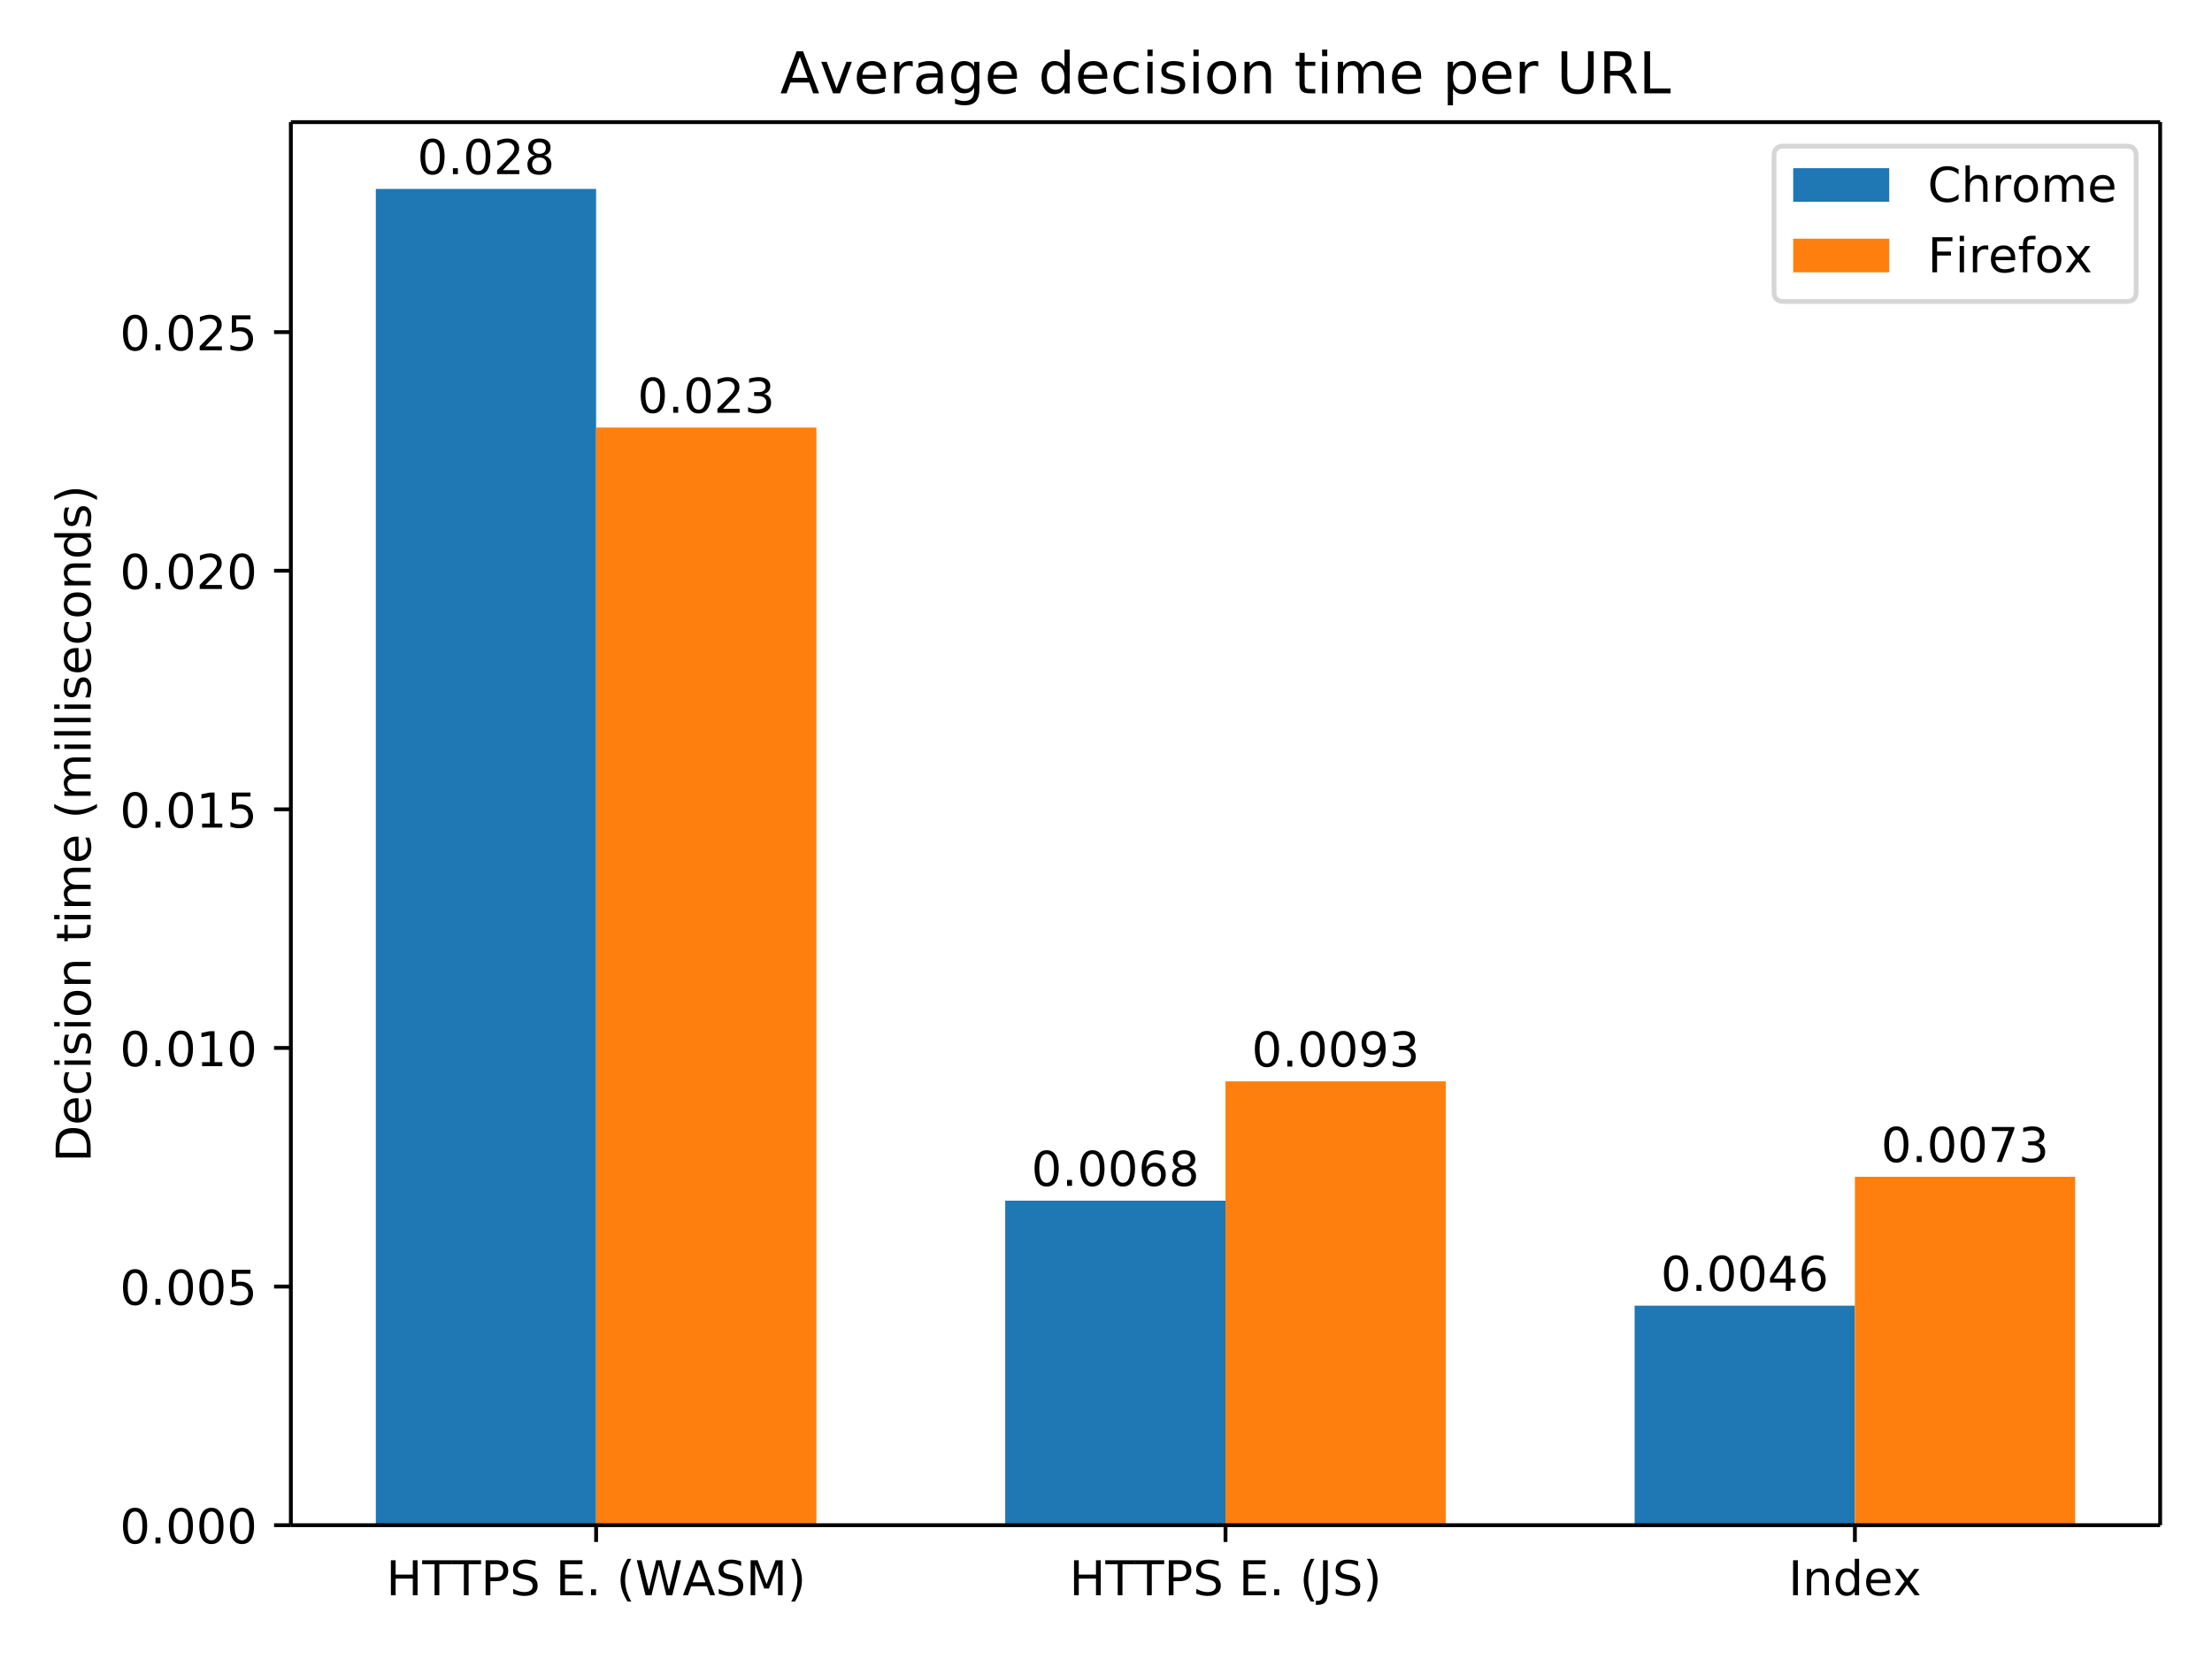 <svg height="460.8" viewBox="0 0 460.8 345.6" width="614.4" xmlns="http://www.w3.org/2000/svg" xmlns:xlink="http://www.w3.org/1999/xlink"><defs><style>*{stroke-linecap:butt;stroke-linejoin:round}</style></defs><g id="figure_1"><path d="M0 345.6h460.8V0H0z" fill="#fff" id="patch_1"/><g id="axes_1"><path d="M60.59 317.72H450V25.44H60.59z" fill="#fff" id="patch_2"/><path clip-path="url(#p9fd9a7c3c8)" d="M78.29 317.72h45.89V39.358H78.29z" fill="#1f77b4" id="patch_3"/><path clip-path="url(#p9fd9a7c3c8)" d="M209.405 317.72h45.89v-67.602h-45.89z" fill="#1f77b4" id="patch_4"/><path clip-path="url(#p9fd9a7c3c8)" d="M340.52 317.72h45.89v-45.73h-45.89z" fill="#1f77b4" id="patch_5"/><path clip-path="url(#p9fd9a7c3c8)" d="M124.18 317.72h45.89V89.066h-45.89z" fill="#ff7f0e" id="patch_6"/><path clip-path="url(#p9fd9a7c3c8)" d="M255.295 317.72h45.89v-92.456h-45.89z" fill="#ff7f0e" id="patch_7"/><path clip-path="url(#p9fd9a7c3c8)" d="M386.41 317.72h45.89v-72.573h-45.89z" fill="#ff7f0e" id="patch_8"/><g id="matplotlib.axis_1"><g id="xtick_1"><g id="line2d_1"><defs><path d="M0 0v3.5" id="me274be9a9c" stroke="#000" stroke-width=".8"/></defs><use x="124.181" xlink:href="#me274be9a9c" y="317.72" stroke="#000" stroke-width=".8"/></g><g id="text_1"><defs><path d="M9.813 72.906h9.859v-29.89h35.844v29.89h9.859V0h-9.86v34.719H19.673V0h-9.86z" id="DejaVuSans-72"/><path d="M-.297 72.906h61.672v-8.312H35.5V0h-9.906v64.594H-.296z" id="DejaVuSans-84"/><path d="M19.672 64.797v-27.39h12.406q6.89 0 10.64 3.562 3.766 3.562 3.766 10.156 0 6.547-3.765 10.11-3.75 3.562-10.64 3.562zm-9.86 8.11h22.266q12.266 0 18.531-5.548 6.282-5.546 6.282-16.234 0-10.797-6.282-16.313-6.265-5.515-18.53-5.515H19.671V0h-9.86z" id="DejaVuSans-80"/><path d="M53.516 70.516V60.89q-5.61 2.687-10.594 4-4.984 1.328-9.625 1.328-8.047 0-12.422-3.125t-4.375-8.89q0-4.845 2.906-7.313 2.907-2.453 11.016-3.97l5.953-1.218q11.031-2.11 16.281-7.406 5.25-5.297 5.25-14.172 0-10.61-7.11-16.078-7.093-5.469-20.812-5.469-5.172 0-11.015 1.172Q13.14.922 6.89 3.219v10.156q6-3.36 11.765-5.078 5.766-1.703 11.328-1.703 8.438 0 13.032 3.312 4.593 3.328 4.593 9.485 0 5.359-3.297 8.39-3.296 3.032-10.812 4.547L27.484 33.5q-11.03 2.188-15.968 6.875-4.922 4.688-4.922 13.047 0 9.672 6.812 15.234 6.813 5.563 18.766 5.563 5.14 0 10.453-.938 5.328-.922 10.89-2.765z" id="DejaVuSans-83"/><path d="M9.813 72.906h46.093v-8.312H19.672V43.016H54.39v-8.297H19.67V8.297h37.11V0H9.813z" id="DejaVuSans-69"/><path d="M10.688 12.406H21V0H10.687z" id="DejaVuSans-46"/><path d="M31 75.875q-6.531-11.219-9.719-22.219-3.172-10.984-3.172-22.265 0-11.266 3.203-22.328Q24.517-2 31-13.188h-7.813Q15.875-1.704 12.235 9.375q-3.64 11.078-3.64 22.016 0 10.89 3.61 21.922 3.624 11.046 10.983 22.562z" id="DejaVuSans-40"/><path d="M3.328 72.906h9.953L28.61 11.281l15.282 61.625h11.093l15.328-61.625 15.282 61.625H95.61L77.297 0H64.89L49.516 63.281 33.984 0H21.578z" id="DejaVuSans-87"/><path d="M34.188 63.188L20.797 26.906h26.812zm-5.579 9.718h11.188L67.578 0h-10.25l-6.64 18.703h-32.86L11.188 0H.78z" id="DejaVuSans-65"/><path d="M9.813 72.906h14.703l18.593-49.61 18.703 49.61h14.704V0H66.89v64.016l-18.797-50h-9.907l-18.796 50V0H9.813z" id="DejaVuSans-77"/><path d="M8.016 75.875h7.812q7.313-11.516 10.953-22.563 3.64-11.03 3.64-21.921 0-10.938-3.64-22.016-3.64-11.078-10.953-22.563H8.016Q14.5-2 17.703 9.063q3.203 11.063 3.203 22.329 0 11.28-3.203 22.265-3.203 11-9.687 22.219z" id="DejaVuSans-41"/></defs><g transform="matrix(.1 0 0 -.1 80.448 332.318)"><use xlink:href="#DejaVuSans-72"/><use x="75.195" xlink:href="#DejaVuSans-84"/><use x="136.264" xlink:href="#DejaVuSans-84"/><use x="197.348" xlink:href="#DejaVuSans-80"/><use x="257.65" xlink:href="#DejaVuSans-83"/><use x="321.127" xlink:href="#DejaVuSans-32"/><use x="352.914" xlink:href="#DejaVuSans-69"/><use x="416.098" xlink:href="#DejaVuSans-46"/><use x="447.885" xlink:href="#DejaVuSans-32"/><use x="479.672" xlink:href="#DejaVuSans-40"/><use x="518.686" xlink:href="#DejaVuSans-87"/><use x="617.484" xlink:href="#DejaVuSans-65"/><use x="685.893" xlink:href="#DejaVuSans-83"/><use x="749.369" xlink:href="#DejaVuSans-77"/><use x="835.648" xlink:href="#DejaVuSans-41"/></g></g></g><g id="xtick_2"><use x="255.295" xlink:href="#me274be9a9c" y="317.72" stroke="#000" stroke-width=".8" id="line2d_2"/><g id="text_2"><defs><path d="M9.813 72.906h9.859V5.078q0-13.187-5-19.14-5-5.954-16.094-5.954h-3.75v8.297h3.078q6.531 0 9.219 3.672Q9.813-4.39 9.813 5.078z" id="DejaVuSans-74"/></defs><g transform="matrix(.1 0 0 -.1 222.761 332.318)"><use xlink:href="#DejaVuSans-72"/><use x="75.195" xlink:href="#DejaVuSans-84"/><use x="136.264" xlink:href="#DejaVuSans-84"/><use x="197.348" xlink:href="#DejaVuSans-80"/><use x="257.65" xlink:href="#DejaVuSans-83"/><use x="321.127" xlink:href="#DejaVuSans-32"/><use x="352.914" xlink:href="#DejaVuSans-69"/><use x="416.098" xlink:href="#DejaVuSans-46"/><use x="447.885" xlink:href="#DejaVuSans-32"/><use x="479.672" xlink:href="#DejaVuSans-40"/><use x="518.686" xlink:href="#DejaVuSans-74"/><use x="548.178" xlink:href="#DejaVuSans-83"/><use x="611.654" xlink:href="#DejaVuSans-41"/></g></g></g><g id="xtick_3"><use x="386.409" xlink:href="#me274be9a9c" y="317.72" stroke="#000" stroke-width=".8" id="line2d_3"/><g id="text_3"><defs><path d="M9.813 72.906h9.859V0h-9.86z" id="DejaVuSans-73"/><path d="M54.89 33.016V0h-8.984v32.719q0 7.765-3.031 11.61-3.031 3.858-9.078 3.858-7.281 0-11.484-4.64-4.204-4.625-4.204-12.64V0H9.08v54.688h9.03v-8.5q3.235 4.937 7.594 7.374Q30.078 56 35.797 56q9.422 0 14.25-5.828 4.844-5.828 4.844-17.156z" id="DejaVuSans-110"/><path d="M45.406 46.39v29.594h8.985V0h-8.985v8.203Q42.578 3.328 38.25.953q-4.313-2.375-10.375-2.375-9.906 0-16.14 7.906-6.22 7.922-6.22 20.813 0 12.89 6.22 20.797Q17.968 56 27.874 56q6.063 0 10.375-2.375 4.328-2.36 7.156-7.234zm-30.61-19.093q0-9.906 4.079-15.547 4.078-5.64 11.203-5.64 7.125 0 11.219 5.64 4.11 5.64 4.11 15.547 0 9.906-4.11 15.547-4.094 5.64-11.219 5.64-7.125 0-11.203-5.64-4.078-5.64-4.078-15.547z" id="DejaVuSans-100"/><path d="M56.203 29.594v-4.39H14.891q.593-9.282 5.593-14.142 5-4.859 13.938-4.859 5.172 0 10.031 1.266 4.86 1.265 9.656 3.812v-8.5Q49.266.734 44.187-.344 39.11-1.422 33.892-1.422q-13.094 0-20.735 7.61-7.64 7.625-7.64 20.625 0 13.421 7.25 21.296Q20.016 56 32.328 56q11.031 0 17.453-7.11 6.422-7.093 6.422-19.296zm-8.984 2.64q-.094 7.36-4.125 11.75-4.032 4.407-10.672 4.407-7.516 0-12.031-4.25-4.516-4.25-5.203-11.97z" id="DejaVuSans-101"/><path d="M54.89 54.688l-19.78-26.61L55.905 0H45.313L29.39 21.484 13.484 0H2.875l21.25 28.61L4.687 54.687h10.594l14.5-19.485 14.5 19.484z" id="DejaVuSans-120"/></defs><g transform="matrix(.1 0 0 -.1 372.556 332.318)"><use xlink:href="#DejaVuSans-73"/><use x="29.492" xlink:href="#DejaVuSans-110"/><use x="92.871" xlink:href="#DejaVuSans-100"/><use x="156.348" xlink:href="#DejaVuSans-101"/><use x="217.855" xlink:href="#DejaVuSans-120"/></g></g></g></g><g id="matplotlib.axis_2"><g id="ytick_1"><g id="line2d_4"><defs><path d="M0 0h-3.5" id="mf923650148" stroke="#000" stroke-width=".8"/></defs><use x="60.59" xlink:href="#mf923650148" y="317.72" stroke="#000" stroke-width=".8"/></g><g id="text_4"><defs><path d="M31.781 66.406q-7.61 0-11.453-7.5Q16.5 51.422 16.5 36.375q0-14.984 3.828-22.484 3.844-7.5 11.453-7.5 7.672 0 11.5 7.5 3.844 7.5 3.844 22.484 0 15.047-3.844 22.531-3.828 7.5-11.5 7.5zm0 7.813q12.266 0 18.735-9.703 6.468-9.688 6.468-28.141 0-18.406-6.468-28.11-6.47-9.687-18.735-9.687-12.25 0-18.718 9.688-6.47 9.703-6.47 28.109 0 18.453 6.47 28.14Q19.53 74.22 31.78 74.22z" id="DejaVuSans-48"/></defs><g transform="matrix(.1 0 0 -.1 24.962 321.52)"><use xlink:href="#DejaVuSans-48"/><use x="63.623" xlink:href="#DejaVuSans-46"/><use x="95.41" xlink:href="#DejaVuSans-48"/><use x="159.033" xlink:href="#DejaVuSans-48"/><use x="222.656" xlink:href="#DejaVuSans-48"/></g></g></g><g id="ytick_2"><use x="60.59" xlink:href="#mf923650148" y="268.013" stroke="#000" stroke-width=".8" id="line2d_5"/><g id="text_5"><defs><path d="M10.797 72.906h38.719v-8.312H19.828v-17.86q2.14.735 4.281 1.094 2.157.36 4.313.36 12.203 0 19.328-6.688 7.14-6.688 7.14-18.11 0-11.765-7.328-18.296-7.328-6.516-20.656-6.516-4.593 0-9.36.781-4.75.782-9.827 2.344v9.922q4.39-2.39 9.078-3.563 4.687-1.171 9.906-1.171 8.453 0 13.375 4.437 4.938 4.438 4.938 12.063 0 7.609-4.938 12.047-4.922 4.453-13.375 4.453-3.953 0-7.89-.875-3.922-.875-8.016-2.735z" id="DejaVuSans-53"/></defs><g transform="matrix(.1 0 0 -.1 24.962 271.812)"><use xlink:href="#DejaVuSans-48"/><use x="63.623" xlink:href="#DejaVuSans-46"/><use x="95.41" xlink:href="#DejaVuSans-48"/><use x="159.033" xlink:href="#DejaVuSans-48"/><use x="222.656" xlink:href="#DejaVuSans-53"/></g></g></g><g id="ytick_3"><use x="60.59" xlink:href="#mf923650148" y="218.305" stroke="#000" stroke-width=".8" id="line2d_6"/><g id="text_6"><defs><path d="M12.406 8.297h16.11v55.625l-17.532-3.516v8.985l17.438 3.515h9.86V8.296H54.39V0H12.406z" id="DejaVuSans-49"/></defs><g transform="matrix(.1 0 0 -.1 24.962 222.104)"><use xlink:href="#DejaVuSans-48"/><use x="63.623" xlink:href="#DejaVuSans-46"/><use x="95.41" xlink:href="#DejaVuSans-48"/><use x="159.033" xlink:href="#DejaVuSans-49"/><use x="222.656" xlink:href="#DejaVuSans-48"/></g></g></g><g id="ytick_4"><use x="60.59" xlink:href="#mf923650148" y="168.598" stroke="#000" stroke-width=".8" id="line2d_7"/><g transform="matrix(.1 0 0 -.1 24.962 172.397)" id="text_7"><use xlink:href="#DejaVuSans-48"/><use x="63.623" xlink:href="#DejaVuSans-46"/><use x="95.41" xlink:href="#DejaVuSans-48"/><use x="159.033" xlink:href="#DejaVuSans-49"/><use x="222.656" xlink:href="#DejaVuSans-53"/></g></g><g id="ytick_5"><use x="60.59" xlink:href="#mf923650148" y="118.89" stroke="#000" stroke-width=".8" id="line2d_8"/><g id="text_8"><defs><path d="M19.188 8.297h34.421V0H7.33v8.297q5.609 5.812 15.296 15.594 9.703 9.797 12.188 12.64 4.734 5.313 6.609 9 1.89 3.688 1.89 7.25 0 5.813-4.078 9.469-4.078 3.672-10.625 3.672-4.64 0-9.797-1.61-5.14-1.609-11-4.89v9.969Q13.767 71.78 18.938 73q5.188 1.219 9.485 1.219 11.328 0 18.062-5.672 6.735-5.656 6.735-15.125 0-4.5-1.688-8.531-1.672-4.016-6.125-9.485-1.218-1.422-7.765-8.187-6.532-6.766-18.453-18.922z" id="DejaVuSans-50"/></defs><g transform="matrix(.1 0 0 -.1 24.962 122.69)"><use xlink:href="#DejaVuSans-48"/><use x="63.623" xlink:href="#DejaVuSans-46"/><use x="95.41" xlink:href="#DejaVuSans-48"/><use x="159.033" xlink:href="#DejaVuSans-50"/><use x="222.656" xlink:href="#DejaVuSans-48"/></g></g></g><g id="ytick_6"><use x="60.59" xlink:href="#mf923650148" y="69.183" stroke="#000" stroke-width=".8" id="line2d_9"/><g transform="matrix(.1 0 0 -.1 24.962 72.982)" id="text_9"><use xlink:href="#DejaVuSans-48"/><use x="63.623" xlink:href="#DejaVuSans-46"/><use x="95.41" xlink:href="#DejaVuSans-48"/><use x="159.033" xlink:href="#DejaVuSans-50"/><use x="222.656" xlink:href="#DejaVuSans-53"/></g></g><g id="text_10"><defs><path d="M19.672 64.797V8.109h11.922q15.093 0 22.093 6.829 7 6.843 7 21.593 0 14.64-7 21.453-7 6.813-22.093 6.813zm-9.86 8.11h20.266q21.188 0 31.094-8.813 9.922-8.813 9.922-27.563 0-18.86-9.969-27.703Q51.172 0 30.078 0H9.813z" id="DejaVuSans-68"/><path d="M48.781 52.594v-8.407q-3.812 2.11-7.64 3.157-3.828 1.047-7.735 1.047-8.75 0-13.593-5.547-4.829-5.532-4.829-15.547 0-10.016 4.829-15.563 4.843-5.53 13.593-5.53 3.907 0 7.735 1.046 3.828 1.047 7.64 3.156V2.094Q45.016.344 40.984-.531q-4.015-.89-8.562-.89-12.36 0-19.64 7.765-7.266 7.765-7.266 20.953 0 13.375 7.343 21.031Q20.22 56 33.016 56q4.14 0 8.093-.86 3.953-.843 7.672-2.546z" id="DejaVuSans-99"/><path d="M9.422 54.688h8.984V0H9.422zm0 21.296h8.984v-11.39H9.422z" id="DejaVuSans-105"/><path d="M44.281 53.078v-8.5q-3.797 1.953-7.906 2.922-4.094.984-8.5.984-6.688 0-10.031-2.047-3.344-2.046-3.344-6.156 0-3.125 2.39-4.906 2.391-1.781 9.626-3.39l3.078-.688q9.562-2.047 13.593-5.781 4.032-3.735 4.032-10.422 0-7.625-6.032-12.078-6.03-4.438-16.578-4.438-4.39 0-9.156.86Q10.688.296 5.422 2v9.281q4.984-2.594 9.812-3.89 4.829-1.282 9.579-1.282 6.343 0 9.75 2.172 3.421 2.172 3.421 6.125 0 3.656-2.468 5.61-2.453 1.953-10.813 3.765l-3.125.735q-8.344 1.75-12.062 5.39-3.704 3.64-3.704 9.985 0 7.718 5.47 11.906Q16.75 56 26.811 56q4.97 0 9.36-.734 4.406-.72 8.11-2.188z" id="DejaVuSans-115"/><path d="M30.61 48.39q-7.22 0-11.422-5.64-4.204-5.64-4.204-15.453 0-9.813 4.172-15.453 4.188-5.64 11.453-5.64 7.188 0 11.375 5.655 4.203 5.672 4.203 15.438 0 9.719-4.203 15.406-4.187 5.688-11.375 5.688zm0 7.61q11.718 0 18.406-7.625 6.703-7.61 6.703-21.078 0-13.422-6.703-21.078-6.688-7.64-18.407-7.64-11.765 0-18.437 7.64-6.656 7.656-6.656 21.078 0 13.469 6.656 21.078Q18.844 56 30.609 56z" id="DejaVuSans-111"/><path d="M18.313 70.219V54.688h18.5v-6.985h-18.5V18.016q0-6.688 1.828-8.594 1.828-1.906 7.453-1.906h9.218V0h-9.218q-10.407 0-14.36 3.875-3.953 3.89-3.953 14.14v29.688H2.687v6.984h6.594V70.22z" id="DejaVuSans-116"/><path d="M52 44.188q3.375 6.062 8.063 8.937Q64.75 56 71.093 56q8.548 0 13.188-5.984 4.64-5.97 4.64-17V0h-9.03v32.719q0 7.86-2.797 11.656-2.781 3.813-8.485 3.813-6.984 0-11.046-4.641-4.047-4.625-4.047-12.64V0h-9.032v32.719q0 7.906-2.78 11.687-2.782 3.782-8.595 3.782-6.89 0-10.953-4.657-4.047-4.656-4.047-12.625V0H9.08v54.688h9.03v-8.5q3.078 5.03 7.375 7.421Q29.781 56 35.687 56q5.97 0 10.141-3.031Q50 49.953 52 44.187z" id="DejaVuSans-109"/><path d="M9.422 75.984h8.984V0H9.422z" id="DejaVuSans-108"/></defs><g transform="matrix(0 -.1 -.1 0 18.882 242.107)"><use xlink:href="#DejaVuSans-68"/><use x="77.002" xlink:href="#DejaVuSans-101"/><use x="138.525" xlink:href="#DejaVuSans-99"/><use x="193.506" xlink:href="#DejaVuSans-105"/><use x="221.289" xlink:href="#DejaVuSans-115"/><use x="273.389" xlink:href="#DejaVuSans-105"/><use x="301.172" xlink:href="#DejaVuSans-111"/><use x="362.354" xlink:href="#DejaVuSans-110"/><use x="425.732" xlink:href="#DejaVuSans-32"/><use x="457.52" xlink:href="#DejaVuSans-116"/><use x="496.729" xlink:href="#DejaVuSans-105"/><use x="524.512" xlink:href="#DejaVuSans-109"/><use x="621.924" xlink:href="#DejaVuSans-101"/><use x="683.447" xlink:href="#DejaVuSans-32"/><use x="715.234" xlink:href="#DejaVuSans-40"/><use x="754.248" xlink:href="#DejaVuSans-109"/><use x="851.66" xlink:href="#DejaVuSans-105"/><use x="879.443" xlink:href="#DejaVuSans-108"/><use x="907.227" xlink:href="#DejaVuSans-108"/><use x="935.01" xlink:href="#DejaVuSans-105"/><use x="962.793" xlink:href="#DejaVuSans-115"/><use x="1014.893" xlink:href="#DejaVuSans-101"/><use x="1076.416" xlink:href="#DejaVuSans-99"/><use x="1131.396" xlink:href="#DejaVuSans-111"/><use x="1192.578" xlink:href="#DejaVuSans-110"/><use x="1255.957" xlink:href="#DejaVuSans-100"/><use x="1319.434" xlink:href="#DejaVuSans-115"/><use x="1371.533" xlink:href="#DejaVuSans-41"/></g></g></g><path d="M60.59 317.72V25.44" fill="none" stroke="#000" stroke-linecap="square" stroke-width=".8" id="patch_9"/><path d="M450 317.72V25.44" fill="none" stroke="#000" stroke-linecap="square" stroke-width=".8" id="patch_10"/><path d="M60.59 317.72H450" fill="none" stroke="#000" stroke-linecap="square" stroke-width=".8" id="patch_11"/><path d="M60.59 25.44H450" fill="none" stroke="#000" stroke-linecap="square" stroke-width=".8" id="patch_12"/><g id="text_11"><defs><path d="M31.781 34.625q-7.031 0-11.062-3.766-4.016-3.765-4.016-10.343 0-6.594 4.016-10.36Q24.75 6.391 31.78 6.391q7.032 0 11.078 3.78 4.063 3.798 4.063 10.345 0 6.578-4.031 10.343-4.016 3.766-11.11 3.766zm-9.86 4.188q-6.343 1.562-9.89 5.906Q8.5 49.079 8.5 55.329q0 8.733 6.219 13.812 6.234 5.078 17.062 5.078 10.89 0 17.094-5.078 6.203-5.079 6.203-13.813 0-6.25-3.547-10.61-3.531-4.343-9.828-5.906 7.125-1.656 11.094-6.5 3.984-4.828 3.984-11.796 0-10.61-6.468-16.282-6.47-5.656-18.532-5.656-12.047 0-18.531 5.656-6.469 5.672-6.469 16.282 0 6.968 4 11.797 4.016 4.843 11.14 6.5zM18.314 54.39q0-5.657 3.53-8.828 3.548-3.172 9.938-3.172 6.36 0 9.938 3.172 3.593 3.171 3.593 8.828 0 5.672-3.593 8.843-3.578 3.172-9.938 3.172-6.39 0-9.937-3.172-3.532-3.172-3.532-8.843z" id="DejaVuSans-56"/></defs><g transform="matrix(.1 0 0 -.1 86.921 36.278)"><use xlink:href="#DejaVuSans-48"/><use x="63.623" xlink:href="#DejaVuSans-46"/><use x="95.41" xlink:href="#DejaVuSans-48"/><use x="159.033" xlink:href="#DejaVuSans-50"/><use x="222.656" xlink:href="#DejaVuSans-56"/></g></g><g id="text_12"><defs><path d="M33.016 40.375q-6.641 0-10.532-4.547-3.875-4.531-3.875-12.437 0-7.86 3.875-12.438 3.891-4.562 10.532-4.562 6.64 0 10.515 4.562 3.875 4.578 3.875 12.438 0 7.906-3.875 12.437-3.875 4.547-10.515 4.547zm19.578 30.922v-8.984q-3.719 1.75-7.5 2.671-3.782.938-7.5.938-9.766 0-14.922-6.594-5.14-6.594-5.875-19.922 2.875 4.25 7.219 6.516 4.359 2.266 9.578 2.266 10.984 0 17.36-6.672 6.374-6.657 6.374-18.125 0-11.235-6.64-18.032-6.641-6.78-17.672-6.78-12.657 0-19.344 9.687-6.688 9.703-6.688 28.109 0 17.281 8.204 27.563 8.203 10.28 22.015 10.28 3.719 0 7.5-.734t7.89-2.187z" id="DejaVuSans-54"/></defs><g transform="matrix(.1 0 0 -.1 214.855 247.038)"><use xlink:href="#DejaVuSans-48"/><use x="63.623" xlink:href="#DejaVuSans-46"/><use x="95.41" xlink:href="#DejaVuSans-48"/><use x="159.033" xlink:href="#DejaVuSans-48"/><use x="222.656" xlink:href="#DejaVuSans-54"/><use x="286.279" xlink:href="#DejaVuSans-56"/></g></g><g id="text_13"><defs><path d="M37.797 64.313L12.89 25.39h24.906zm-2.594 8.593H47.61V25.391h10.407v-8.203H47.609V0h-9.812v17.188H4.89v9.515z" id="DejaVuSans-52"/></defs><g transform="matrix(.1 0 0 -.1 345.97 268.91)"><use xlink:href="#DejaVuSans-48"/><use x="63.623" xlink:href="#DejaVuSans-46"/><use x="95.41" xlink:href="#DejaVuSans-48"/><use x="159.033" xlink:href="#DejaVuSans-48"/><use x="222.656" xlink:href="#DejaVuSans-52"/><use x="286.279" xlink:href="#DejaVuSans-54"/></g></g><g id="text_14"><defs><path d="M40.578 39.313Q47.656 37.797 51.625 33q3.984-4.781 3.984-11.813 0-10.78-7.422-16.703-7.421-5.906-21.093-5.906-4.578 0-9.438.906-4.86.907-10.031 2.72v9.515q4.094-2.39 8.969-3.61 4.89-1.218 10.218-1.218 9.266 0 14.125 3.656 4.86 3.656 4.86 10.64 0 6.454-4.516 10.079-4.515 3.64-12.562 3.64h-8.5v8.11h8.89q7.266 0 11.125 2.906 3.86 2.906 3.86 8.375 0 5.61-3.985 8.61-3.968 3.015-11.39 3.015-4.063 0-8.703-.89-4.641-.876-10.203-2.72v8.782q5.624 1.562 10.53 2.344 4.907.78 9.25.78 11.235 0 17.766-5.109 6.547-5.093 6.547-13.78 0-6.063-3.468-10.235-3.47-4.172-9.86-5.782z" id="DejaVuSans-51"/></defs><g transform="matrix(.1 0 0 -.1 132.811 85.986)"><use xlink:href="#DejaVuSans-48"/><use x="63.623" xlink:href="#DejaVuSans-46"/><use x="95.41" xlink:href="#DejaVuSans-48"/><use x="159.033" xlink:href="#DejaVuSans-50"/><use x="222.656" xlink:href="#DejaVuSans-51"/></g></g><g id="text_15"><defs><path d="M10.984 1.516V10.5q3.72-1.766 7.516-2.688 3.813-.921 7.484-.921 9.766 0 14.907 6.562 5.156 6.563 5.89 19.953-2.828-4.203-7.187-6.453-4.344-2.25-9.61-2.25-10.937 0-17.312 6.61-6.375 6.625-6.375 18.109 0 11.219 6.64 18 6.641 6.797 17.672 6.797 12.657 0 19.313-9.703 6.672-9.688 6.672-28.141 0-17.234-8.188-27.516Q40.234-1.42 26.422-1.42q-3.719 0-7.531.734-3.797.734-7.907 2.203zM30.61 32.422q6.641 0 10.516 4.531 3.89 4.547 3.89 12.469 0 7.86-3.89 12.422-3.875 4.562-10.516 4.562-6.64 0-10.515-4.562-3.875-4.563-3.875-12.422 0-7.922 3.875-12.469 3.875-4.531 10.515-4.531z" id="DejaVuSans-57"/></defs><g transform="matrix(.1 0 0 -.1 260.745 222.184)"><use xlink:href="#DejaVuSans-48"/><use x="63.623" xlink:href="#DejaVuSans-46"/><use x="95.41" xlink:href="#DejaVuSans-48"/><use x="159.033" xlink:href="#DejaVuSans-48"/><use x="222.656" xlink:href="#DejaVuSans-57"/><use x="286.279" xlink:href="#DejaVuSans-51"/></g></g><g id="text_16"><defs><path d="M8.203 72.906h46.875v-4.203L28.61 0H18.312L43.22 64.594H8.203z" id="DejaVuSans-55"/></defs><g transform="matrix(.1 0 0 -.1 391.86 242.067)"><use xlink:href="#DejaVuSans-48"/><use x="63.623" xlink:href="#DejaVuSans-46"/><use x="95.41" xlink:href="#DejaVuSans-48"/><use x="159.033" xlink:href="#DejaVuSans-48"/><use x="222.656" xlink:href="#DejaVuSans-55"/><use x="286.279" xlink:href="#DejaVuSans-51"/></g></g><g id="text_17"><defs><path d="M2.984 54.688H12.5L29.594 8.797l17.093 45.89h9.516L35.687 0H23.485z" id="DejaVuSans-118"/><path d="M41.11 46.297q-1.516.875-3.297 1.281Q36.03 48 33.89 48q-7.625 0-11.703-4.953-4.079-4.953-4.079-14.234V0H9.08v54.688h9.03v-8.5q2.844 4.984 7.375 7.39Q30.031 56 36.531 56q.922 0 2.047-.125 1.125-.11 2.484-.36z" id="DejaVuSans-114"/><path d="M34.281 27.484q-10.89 0-15.093-2.484-4.204-2.484-4.204-8.5 0-4.781 3.157-7.594 3.156-2.797 8.562-2.797 7.485 0 12 5.297 4.516 5.297 4.516 14.078v2zm17.922 3.72V0H43.22v8.297Q40.14 3.328 35.547.953q-4.594-2.375-11.234-2.375-8.391 0-13.36 4.719Q6 8.016 6 15.922q0 9.219 6.172 13.906 6.187 4.688 18.437 4.688h12.61v.89q0 6.203-4.078 9.594-4.078 3.39-11.453 3.39-4.688 0-9.141-1.124-4.438-1.125-8.531-3.375v8.312q4.921 1.906 9.562 2.844 4.64.953 9.031.953 11.875 0 17.735-6.156 5.86-6.14 5.86-18.64z" id="DejaVuSans-97"/><path d="M45.406 27.984q0 9.766-4.031 15.125-4.016 5.375-11.297 5.375-7.219 0-11.25-5.375-4.031-5.359-4.031-15.125 0-9.718 4.031-15.093t11.25-5.375q7.281 0 11.297 5.375 4.031 5.375 4.031 15.093zm8.985-21.203q0-13.953-6.203-20.765Q42-20.797 29.203-20.797q-4.734 0-8.937.703-4.203.703-8.157 2.172v8.735q3.954-2.141 7.813-3.157 3.86-1.031 7.86-1.031 8.843 0 13.234 4.61 4.39 4.609 4.39 13.937v4.453q-2.781-4.844-7.125-7.234Q33.938 0 27.875 0 17.828 0 11.672 7.656q-6.156 7.672-6.156 20.328 0 12.688 6.156 20.344Q17.828 56 27.875 56q6.063 0 10.406-2.39 4.344-2.391 7.125-7.22v8.297h8.985z" id="DejaVuSans-103"/><path d="M18.11 8.203v-29H9.077v75.484h9.031v-8.296q2.844 4.875 7.157 7.234Q29.594 56 35.594 56q9.968 0 16.187-7.906 6.235-7.907 6.235-20.797T51.78 6.484q-6.218-7.906-16.187-7.906-6 0-10.328 2.375-4.313 2.375-7.157 7.25zm30.578 19.094q0 9.906-4.079 15.547-4.078 5.64-11.203 5.64-7.14 0-11.218-5.64-4.079-5.64-4.079-15.547 0-9.906 4.078-15.547 4.079-5.64 11.22-5.64 7.124 0 11.202 5.64t4.078 15.547z" id="DejaVuSans-112"/><path d="M8.688 72.906h9.921V28.61q0-11.718 4.235-16.875 4.25-5.14 13.781-5.14 9.469 0 13.719 5.14 4.25 5.157 4.25 16.875v44.297H64.5V27.391q0-14.25-7.063-21.532-7.046-7.28-20.812-7.28-13.828 0-20.89 7.28-7.047 7.282-7.047 21.532z" id="DejaVuSans-85"/><path d="M44.39 34.188q3.172-1.079 6.172-4.594 3-3.516 6.032-9.672L66.609 0H56l-9.313 18.703q-3.624 7.328-7.015 9.719-3.39 2.39-9.25 2.39h-10.75V0h-9.86v72.906h22.266q12.5 0 18.656-5.234 6.157-5.219 6.157-15.766 0-6.89-3.203-11.437-3.204-4.532-9.297-6.282zM19.673 64.797V38.922h12.406q7.125 0 10.766 3.297 3.64 3.297 3.64 9.687 0 6.39-3.64 9.64-3.64 3.25-10.766 3.25z" id="DejaVuSans-82"/><path d="M9.813 72.906h9.859V8.296h35.5V0H9.812z" id="DejaVuSans-76"/></defs><g transform="matrix(.12 0 0 -.12 162.52 19.44)"><use xlink:href="#DejaVuSans-65"/><use x="68.33" xlink:href="#DejaVuSans-118"/><use x="127.51" xlink:href="#DejaVuSans-101"/><use x="189.033" xlink:href="#DejaVuSans-114"/><use x="230.146" xlink:href="#DejaVuSans-97"/><use x="291.426" xlink:href="#DejaVuSans-103"/><use x="354.902" xlink:href="#DejaVuSans-101"/><use x="416.426" xlink:href="#DejaVuSans-32"/><use x="448.213" xlink:href="#DejaVuSans-100"/><use x="511.689" xlink:href="#DejaVuSans-101"/><use x="573.213" xlink:href="#DejaVuSans-99"/><use x="628.193" xlink:href="#DejaVuSans-105"/><use x="655.977" xlink:href="#DejaVuSans-115"/><use x="708.076" xlink:href="#DejaVuSans-105"/><use x="735.859" xlink:href="#DejaVuSans-111"/><use x="797.041" xlink:href="#DejaVuSans-110"/><use x="860.42" xlink:href="#DejaVuSans-32"/><use x="892.207" xlink:href="#DejaVuSans-116"/><use x="931.416" xlink:href="#DejaVuSans-105"/><use x="959.199" xlink:href="#DejaVuSans-109"/><use x="1056.611" xlink:href="#DejaVuSans-101"/><use x="1118.135" xlink:href="#DejaVuSans-32"/><use x="1149.922" xlink:href="#DejaVuSans-112"/><use x="1213.398" xlink:href="#DejaVuSans-101"/><use x="1274.922" xlink:href="#DejaVuSans-114"/><use x="1316.035" xlink:href="#DejaVuSans-32"/><use x="1347.822" xlink:href="#DejaVuSans-85"/><use x="1421.016" xlink:href="#DejaVuSans-82"/><use x="1490.498" xlink:href="#DejaVuSans-76"/></g></g><g id="legend_1"><path d="M371.56 62.796H443q2 0 2-2V32.44q0-2-2-2h-71.44q-2 0-2 2v28.356q0 2 2 2z" fill="#fff" opacity=".8" stroke="#ccc" id="patch_13"/><path d="M373.56 42.038h20v-7h-20z" fill="#1f77b4" id="patch_14"/><g id="text_18"><defs><path d="M64.406 67.281v-10.39q-4.984 4.64-10.625 6.922-5.64 2.296-11.984 2.296-12.5 0-19.14-7.64-6.641-7.64-6.641-22.094 0-14.406 6.64-22.047 6.64-7.64 19.14-7.64 6.345 0 11.985 2.296 5.64 2.297 10.625 6.938V5.609Q59.234 2.094 53.437.33q-5.78-1.75-12.218-1.75-16.563 0-26.094 10.124-9.516 10.14-9.516 27.672 0 17.578 9.516 27.703 9.531 10.14 26.094 10.14 6.531 0 12.312-1.734 5.797-1.734 10.875-5.203z" id="DejaVuSans-67"/><path d="M54.89 33.016V0h-8.984v32.719q0 7.765-3.031 11.61-3.031 3.858-9.078 3.858-7.281 0-11.484-4.64-4.204-4.625-4.204-12.64V0H9.08v75.984h9.03V46.188q3.235 4.937 7.594 7.374Q30.078 56 35.797 56q9.422 0 14.25-5.828 4.844-5.828 4.844-17.156z" id="DejaVuSans-104"/></defs><g transform="matrix(.1 0 0 -.1 401.56 42.038)"><use xlink:href="#DejaVuSans-67"/><use x="69.824" xlink:href="#DejaVuSans-104"/><use x="133.203" xlink:href="#DejaVuSans-114"/><use x="174.285" xlink:href="#DejaVuSans-111"/><use x="235.467" xlink:href="#DejaVuSans-109"/><use x="332.879" xlink:href="#DejaVuSans-101"/></g></g><path d="M373.56 56.717h20v-7h-20z" fill="#ff7f0e" id="patch_15"/><g id="text_19"><defs><path d="M9.813 72.906h41.89v-8.312H19.672V43.109h28.906v-8.297H19.672V0h-9.86z" id="DejaVuSans-70"/><path d="M37.11 75.984V68.5h-8.594q-4.828 0-6.72-1.953-1.874-1.953-1.874-7.031v-4.828h14.797v-6.985H19.922V0H10.89v47.703H2.297v6.984h8.594V58.5q0 9.125 4.25 13.297 4.25 4.187 13.468 4.187z" id="DejaVuSans-102"/></defs><g transform="matrix(.1 0 0 -.1 401.56 56.717)"><use xlink:href="#DejaVuSans-70"/><use x="57.41" xlink:href="#DejaVuSans-105"/><use x="85.193" xlink:href="#DejaVuSans-114"/><use x="126.275" xlink:href="#DejaVuSans-101"/><use x="187.799" xlink:href="#DejaVuSans-102"/><use x="223.004" xlink:href="#DejaVuSans-111"/><use x="284.139" xlink:href="#DejaVuSans-120"/></g></g></g></g></g><defs><clipPath id="p9fd9a7c3c8"><path d="M60.59 25.44H450v292.28H60.59z"/></clipPath></defs></svg>